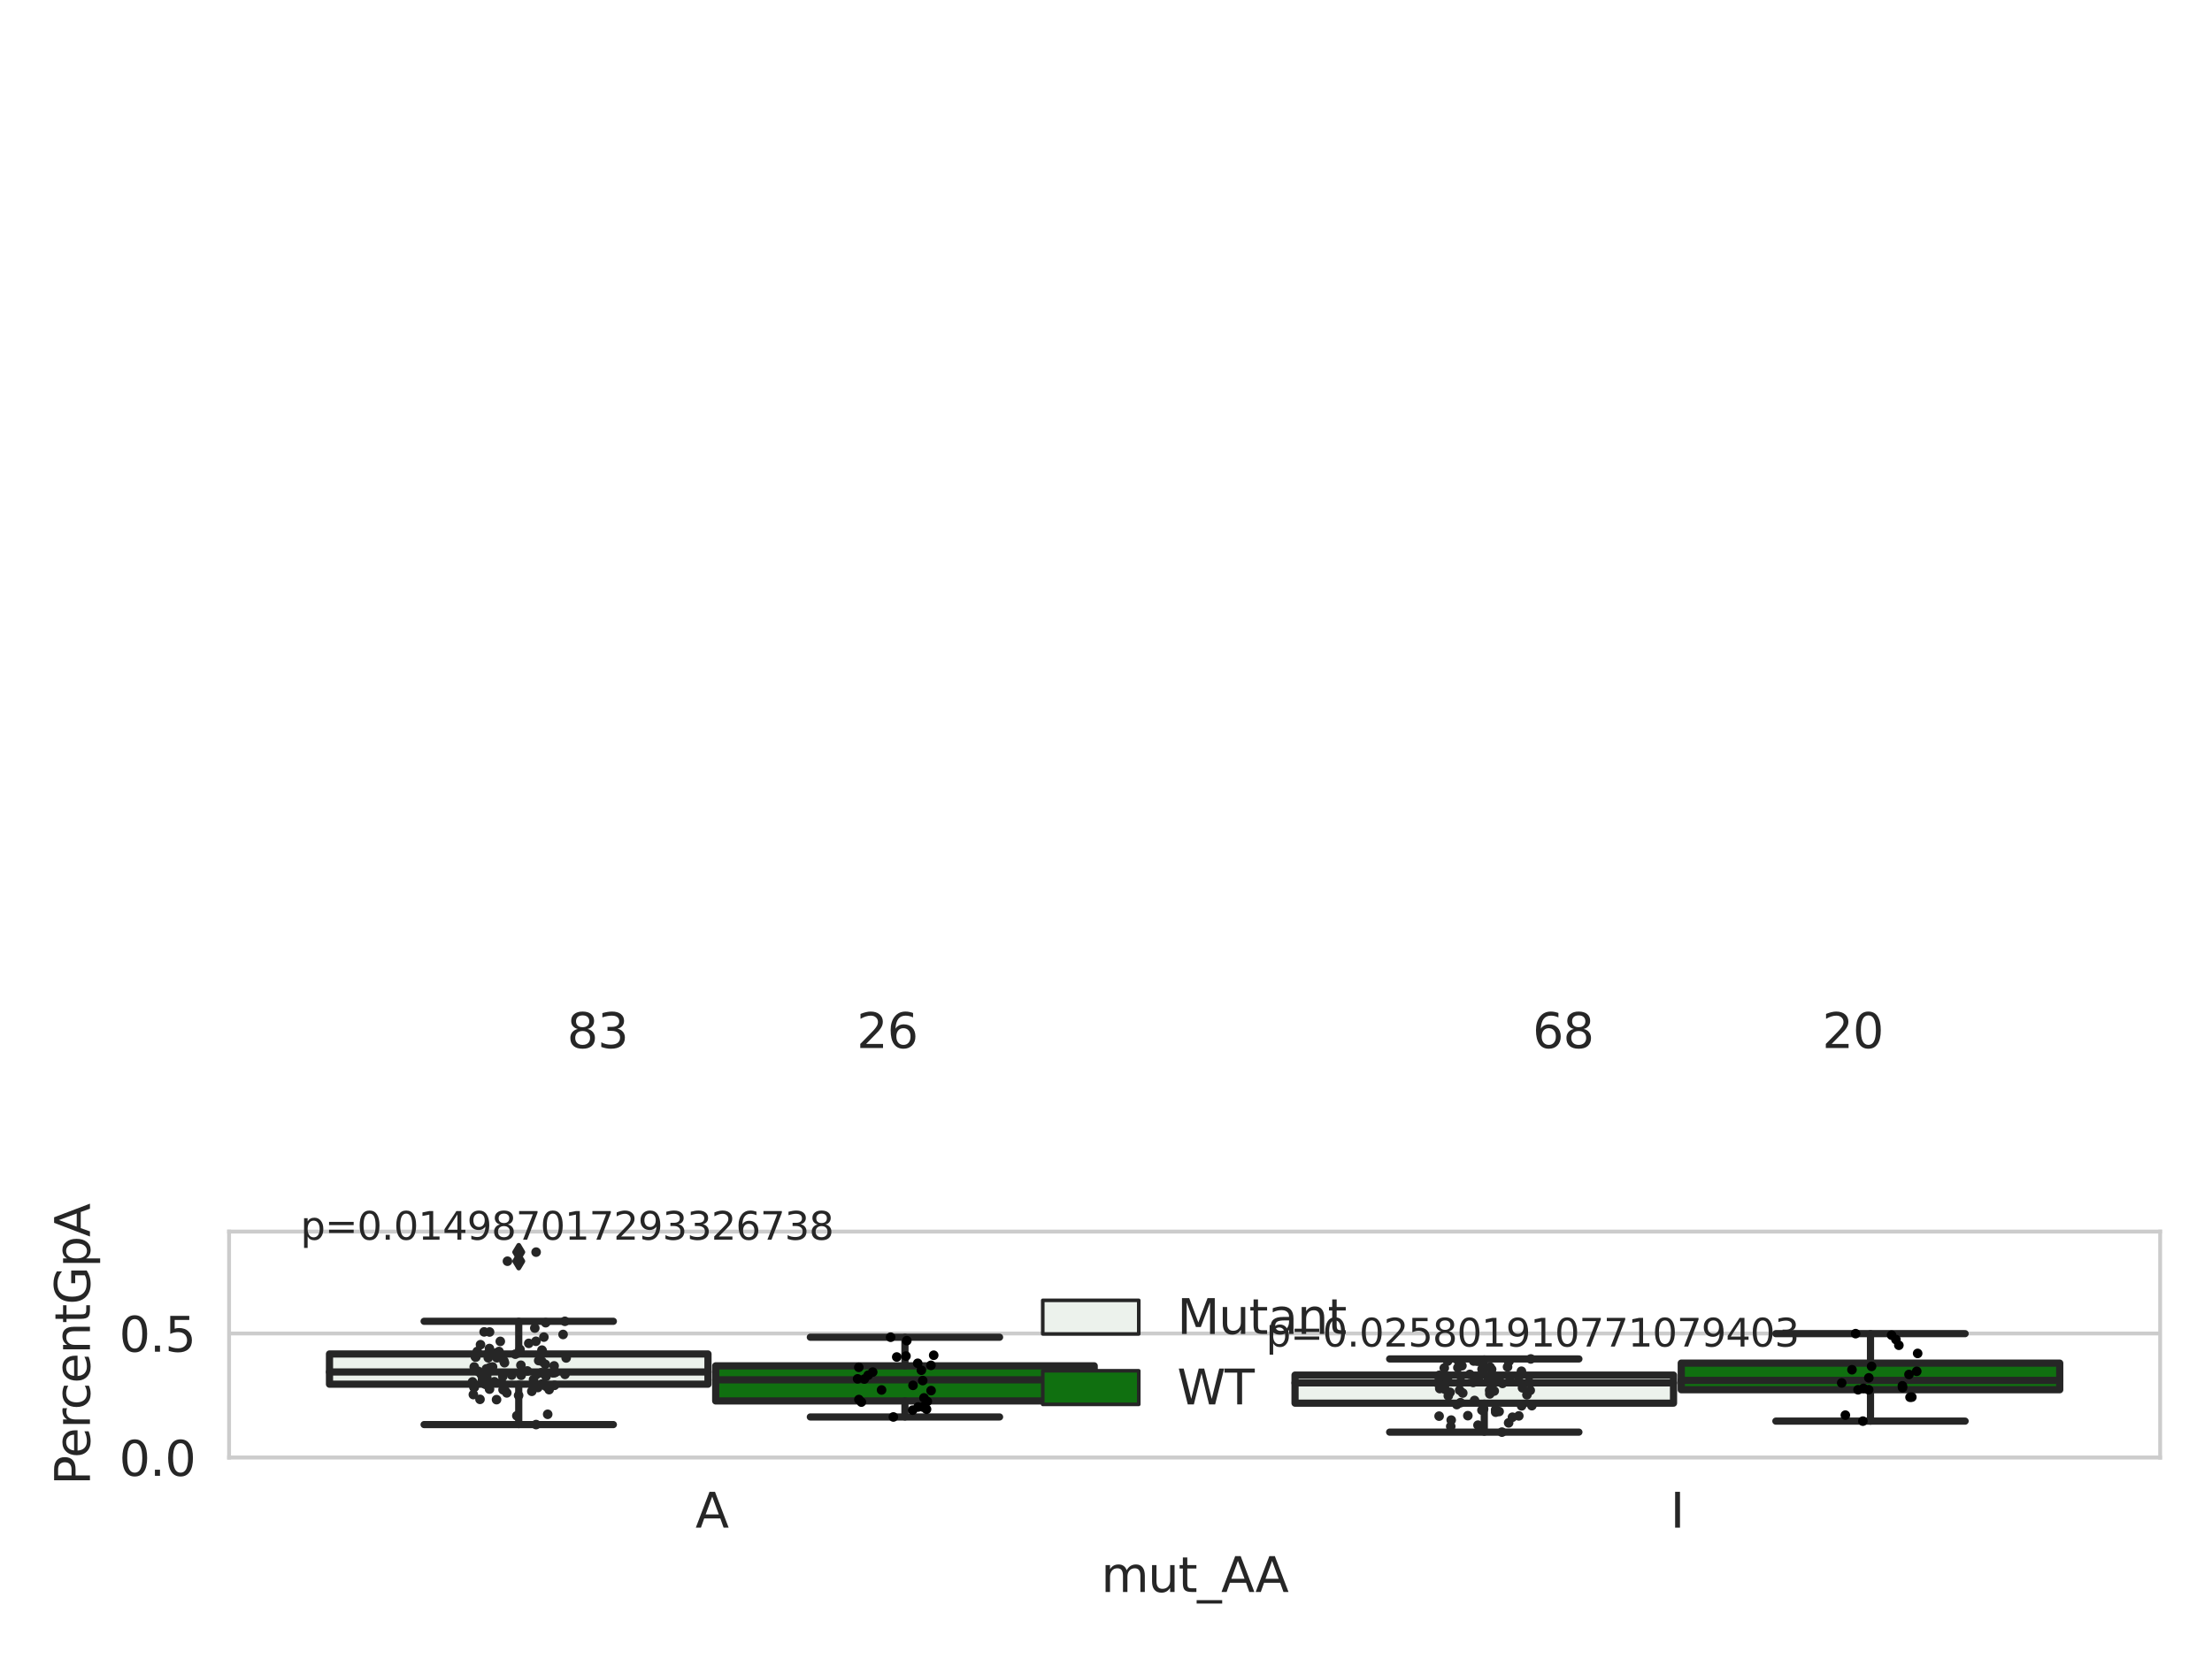 <?xml version="1.0" encoding="utf-8" standalone="no"?>
<!DOCTYPE svg PUBLIC "-//W3C//DTD SVG 1.1//EN"
  "http://www.w3.org/Graphics/SVG/1.1/DTD/svg11.dtd">
<svg xmlns:xlink="http://www.w3.org/1999/xlink" width="460.8pt" height="345.6pt" viewBox="0 0 460.8 345.6" xmlns="http://www.w3.org/2000/svg" version="1.1">
 <defs>
  <style type="text/css">*{stroke-linejoin: round; stroke-linecap: butt}</style>
 </defs>
 <g id="figure_1">
  <g id="patch_1">
   <path d="M 0 345.6 
L 460.8 345.6 
L 460.8 0 
L 0 0 
z
" style="fill: #ffffff"/>
  </g>
  <g id="axes_1">
   <g id="patch_2">
    <path d="M 47.72 303.64 
L 450 303.64 
L 450 256.561 
L 47.72 256.561 
z
" style="fill: #ffffff"/>
   </g>
   <g id="matplotlib.axis_1">
    <g id="xtick_1">
     <g id="text_1">
      <!-- A -->
      <g style="fill: #262626" transform="translate(144.87 318.238) scale(0.1 -0.1)">
       <defs>
        <path id="DejaVuSans-41" d="M 2188 4044 
L 1331 1722 
L 3047 1722 
L 2188 4044 
z
M 1831 4666 
L 2547 4666 
L 4325 0 
L 3669 0 
L 3244 1197 
L 1141 1197 
L 716 0 
L 50 0 
L 1831 4666 
z
" transform="scale(0.016)"/>
       </defs>
       <use xlink:href="#DejaVuSans-41"/>
      </g>
     </g>
    </g>
    <g id="xtick_2">
     <g id="text_2">
      <!-- I -->
      <g style="fill: #262626" transform="translate(347.955 318.238) scale(0.1 -0.1)">
       <defs>
        <path id="DejaVuSans-49" d="M 628 4666 
L 1259 4666 
L 1259 0 
L 628 0 
L 628 4666 
z
" transform="scale(0.016)"/>
       </defs>
       <use xlink:href="#DejaVuSans-49"/>
      </g>
     </g>
    </g>
    <g id="text_3">
     <!-- mut_AA -->
     <g style="fill: #262626" transform="translate(229.383 331.638) scale(0.1 -0.1)">
      <defs>
       <path id="DejaVuSans-6d" d="M 3328 2828 
Q 3544 3216 3844 3400 
Q 4144 3584 4550 3584 
Q 5097 3584 5394 3201 
Q 5691 2819 5691 2113 
L 5691 0 
L 5113 0 
L 5113 2094 
Q 5113 2597 4934 2840 
Q 4756 3084 4391 3084 
Q 3944 3084 3684 2787 
Q 3425 2491 3425 1978 
L 3425 0 
L 2847 0 
L 2847 2094 
Q 2847 2600 2669 2842 
Q 2491 3084 2119 3084 
Q 1678 3084 1418 2786 
Q 1159 2488 1159 1978 
L 1159 0 
L 581 0 
L 581 3500 
L 1159 3500 
L 1159 2956 
Q 1356 3278 1631 3431 
Q 1906 3584 2284 3584 
Q 2666 3584 2933 3390 
Q 3200 3197 3328 2828 
z
" transform="scale(0.016)"/>
       <path id="DejaVuSans-75" d="M 544 1381 
L 544 3500 
L 1119 3500 
L 1119 1403 
Q 1119 906 1312 657 
Q 1506 409 1894 409 
Q 2359 409 2629 706 
Q 2900 1003 2900 1516 
L 2900 3500 
L 3475 3500 
L 3475 0 
L 2900 0 
L 2900 538 
Q 2691 219 2414 64 
Q 2138 -91 1772 -91 
Q 1169 -91 856 284 
Q 544 659 544 1381 
z
M 1991 3584 
L 1991 3584 
z
" transform="scale(0.016)"/>
       <path id="DejaVuSans-74" d="M 1172 4494 
L 1172 3500 
L 2356 3500 
L 2356 3053 
L 1172 3053 
L 1172 1153 
Q 1172 725 1289 603 
Q 1406 481 1766 481 
L 2356 481 
L 2356 0 
L 1766 0 
Q 1100 0 847 248 
Q 594 497 594 1153 
L 594 3053 
L 172 3053 
L 172 3500 
L 594 3500 
L 594 4494 
L 1172 4494 
z
" transform="scale(0.016)"/>
       <path id="DejaVuSans-5f" d="M 3263 -1063 
L 3263 -1509 
L -63 -1509 
L -63 -1063 
L 3263 -1063 
z
" transform="scale(0.016)"/>
      </defs>
      <use xlink:href="#DejaVuSans-6d"/>
      <use xlink:href="#DejaVuSans-75" x="97.412"/>
      <use xlink:href="#DejaVuSans-74" x="160.791"/>
      <use xlink:href="#DejaVuSans-5f" x="200"/>
      <use xlink:href="#DejaVuSans-41" x="250"/>
      <use xlink:href="#DejaVuSans-41" x="321.158"/>
     </g>
    </g>
   </g>
   <g id="matplotlib.axis_2">
    <g id="ytick_1">
     <g id="line2d_1">
      <path d="M 47.72 303.64 
L 450 303.64 
" clip-path="url(#pd5570847d9)" style="fill: none; stroke: #cccccc; stroke-width: 0.8; stroke-linecap: round"/>
     </g>
     <g id="text_4">
      <!-- 0.0 -->
      <g style="fill: #262626" transform="translate(24.817 307.439) scale(0.1 -0.1)">
       <defs>
        <path id="DejaVuSans-30" d="M 2034 4250 
Q 1547 4250 1301 3770 
Q 1056 3291 1056 2328 
Q 1056 1369 1301 889 
Q 1547 409 2034 409 
Q 2525 409 2770 889 
Q 3016 1369 3016 2328 
Q 3016 3291 2770 3770 
Q 2525 4250 2034 4250 
z
M 2034 4750 
Q 2819 4750 3233 4129 
Q 3647 3509 3647 2328 
Q 3647 1150 3233 529 
Q 2819 -91 2034 -91 
Q 1250 -91 836 529 
Q 422 1150 422 2328 
Q 422 3509 836 4129 
Q 1250 4750 2034 4750 
z
" transform="scale(0.016)"/>
        <path id="DejaVuSans-2e" d="M 684 794 
L 1344 794 
L 1344 0 
L 684 0 
L 684 794 
z
" transform="scale(0.016)"/>
       </defs>
       <use xlink:href="#DejaVuSans-30"/>
       <use xlink:href="#DejaVuSans-2e" x="63.623"/>
       <use xlink:href="#DejaVuSans-30" x="95.41"/>
      </g>
     </g>
    </g>
    <g id="ytick_2">
     <g id="line2d_2">
      <path d="M 47.72 277.787 
L 450 277.787 
" clip-path="url(#pd5570847d9)" style="fill: none; stroke: #cccccc; stroke-width: 0.8; stroke-linecap: round"/>
     </g>
     <g id="text_5">
      <!-- 0.5 -->
      <g style="fill: #262626" transform="translate(24.817 281.586) scale(0.1 -0.1)">
       <defs>
        <path id="DejaVuSans-35" d="M 691 4666 
L 3169 4666 
L 3169 4134 
L 1269 4134 
L 1269 2991 
Q 1406 3038 1543 3061 
Q 1681 3084 1819 3084 
Q 2600 3084 3056 2656 
Q 3513 2228 3513 1497 
Q 3513 744 3044 326 
Q 2575 -91 1722 -91 
Q 1428 -91 1123 -41 
Q 819 9 494 109 
L 494 744 
Q 775 591 1075 516 
Q 1375 441 1709 441 
Q 2250 441 2565 725 
Q 2881 1009 2881 1497 
Q 2881 1984 2565 2268 
Q 2250 2553 1709 2553 
Q 1456 2553 1204 2497 
Q 953 2441 691 2322 
L 691 4666 
z
" transform="scale(0.016)"/>
       </defs>
       <use xlink:href="#DejaVuSans-30"/>
       <use xlink:href="#DejaVuSans-2e" x="63.623"/>
       <use xlink:href="#DejaVuSans-35" x="95.41"/>
      </g>
     </g>
    </g>
    <g id="text_6">
     <!-- PercentGpA -->
     <g style="fill: #262626" transform="translate(18.737 309.377) rotate(-90) scale(0.1 -0.1)">
      <defs>
       <path id="DejaVuSans-50" d="M 1259 4147 
L 1259 2394 
L 2053 2394 
Q 2494 2394 2734 2622 
Q 2975 2850 2975 3272 
Q 2975 3691 2734 3919 
Q 2494 4147 2053 4147 
L 1259 4147 
z
M 628 4666 
L 2053 4666 
Q 2838 4666 3239 4311 
Q 3641 3956 3641 3272 
Q 3641 2581 3239 2228 
Q 2838 1875 2053 1875 
L 1259 1875 
L 1259 0 
L 628 0 
L 628 4666 
z
" transform="scale(0.016)"/>
       <path id="DejaVuSans-65" d="M 3597 1894 
L 3597 1613 
L 953 1613 
Q 991 1019 1311 708 
Q 1631 397 2203 397 
Q 2534 397 2845 478 
Q 3156 559 3463 722 
L 3463 178 
Q 3153 47 2828 -22 
Q 2503 -91 2169 -91 
Q 1331 -91 842 396 
Q 353 884 353 1716 
Q 353 2575 817 3079 
Q 1281 3584 2069 3584 
Q 2775 3584 3186 3129 
Q 3597 2675 3597 1894 
z
M 3022 2063 
Q 3016 2534 2758 2815 
Q 2500 3097 2075 3097 
Q 1594 3097 1305 2825 
Q 1016 2553 972 2059 
L 3022 2063 
z
" transform="scale(0.016)"/>
       <path id="DejaVuSans-72" d="M 2631 2963 
Q 2534 3019 2420 3045 
Q 2306 3072 2169 3072 
Q 1681 3072 1420 2755 
Q 1159 2438 1159 1844 
L 1159 0 
L 581 0 
L 581 3500 
L 1159 3500 
L 1159 2956 
Q 1341 3275 1631 3429 
Q 1922 3584 2338 3584 
Q 2397 3584 2469 3576 
Q 2541 3569 2628 3553 
L 2631 2963 
z
" transform="scale(0.016)"/>
       <path id="DejaVuSans-63" d="M 3122 3366 
L 3122 2828 
Q 2878 2963 2633 3030 
Q 2388 3097 2138 3097 
Q 1578 3097 1268 2742 
Q 959 2388 959 1747 
Q 959 1106 1268 751 
Q 1578 397 2138 397 
Q 2388 397 2633 464 
Q 2878 531 3122 666 
L 3122 134 
Q 2881 22 2623 -34 
Q 2366 -91 2075 -91 
Q 1284 -91 818 406 
Q 353 903 353 1747 
Q 353 2603 823 3093 
Q 1294 3584 2113 3584 
Q 2378 3584 2631 3529 
Q 2884 3475 3122 3366 
z
" transform="scale(0.016)"/>
       <path id="DejaVuSans-6e" d="M 3513 2113 
L 3513 0 
L 2938 0 
L 2938 2094 
Q 2938 2591 2744 2837 
Q 2550 3084 2163 3084 
Q 1697 3084 1428 2787 
Q 1159 2491 1159 1978 
L 1159 0 
L 581 0 
L 581 3500 
L 1159 3500 
L 1159 2956 
Q 1366 3272 1645 3428 
Q 1925 3584 2291 3584 
Q 2894 3584 3203 3211 
Q 3513 2838 3513 2113 
z
" transform="scale(0.016)"/>
       <path id="DejaVuSans-47" d="M 3809 666 
L 3809 1919 
L 2778 1919 
L 2778 2438 
L 4434 2438 
L 4434 434 
Q 4069 175 3628 42 
Q 3188 -91 2688 -91 
Q 1594 -91 976 548 
Q 359 1188 359 2328 
Q 359 3472 976 4111 
Q 1594 4750 2688 4750 
Q 3144 4750 3555 4637 
Q 3966 4525 4313 4306 
L 4313 3634 
Q 3963 3931 3569 4081 
Q 3175 4231 2741 4231 
Q 1884 4231 1454 3753 
Q 1025 3275 1025 2328 
Q 1025 1384 1454 906 
Q 1884 428 2741 428 
Q 3075 428 3337 486 
Q 3600 544 3809 666 
z
" transform="scale(0.016)"/>
       <path id="DejaVuSans-70" d="M 1159 525 
L 1159 -1331 
L 581 -1331 
L 581 3500 
L 1159 3500 
L 1159 2969 
Q 1341 3281 1617 3432 
Q 1894 3584 2278 3584 
Q 2916 3584 3314 3078 
Q 3713 2572 3713 1747 
Q 3713 922 3314 415 
Q 2916 -91 2278 -91 
Q 1894 -91 1617 61 
Q 1341 213 1159 525 
z
M 3116 1747 
Q 3116 2381 2855 2742 
Q 2594 3103 2138 3103 
Q 1681 3103 1420 2742 
Q 1159 2381 1159 1747 
Q 1159 1113 1420 752 
Q 1681 391 2138 391 
Q 2594 391 2855 752 
Q 3116 1113 3116 1747 
z
" transform="scale(0.016)"/>
      </defs>
      <use xlink:href="#DejaVuSans-50"/>
      <use xlink:href="#DejaVuSans-65" x="56.678"/>
      <use xlink:href="#DejaVuSans-72" x="118.201"/>
      <use xlink:href="#DejaVuSans-63" x="157.064"/>
      <use xlink:href="#DejaVuSans-65" x="212.045"/>
      <use xlink:href="#DejaVuSans-6e" x="273.568"/>
      <use xlink:href="#DejaVuSans-74" x="336.947"/>
      <use xlink:href="#DejaVuSans-47" x="376.156"/>
      <use xlink:href="#DejaVuSans-70" x="453.646"/>
      <use xlink:href="#DejaVuSans-41" x="517.123"/>
     </g>
    </g>
   </g>
   <g id="patch_3">
    <path d="M 68.639 288.355 
L 147.485 288.355 
L 147.485 282.056 
L 68.639 282.056 
L 68.639 288.355 
z
" clip-path="url(#pd5570847d9)" style="fill: #ecf2ec; stroke: #262626; stroke-width: 1.5; stroke-linejoin: miter"/>
   </g>
   <g id="patch_4">
    <path d="M 149.095 291.844 
L 227.941 291.844 
L 227.941 284.529 
L 149.095 284.529 
L 149.095 291.844 
z
" clip-path="url(#pd5570847d9)" style="fill: #107010; stroke: #262626; stroke-width: 1.5; stroke-linejoin: miter"/>
   </g>
   <g id="patch_5">
    <path d="M 269.779 292.303 
L 348.625 292.303 
L 348.625 286.455 
L 269.779 286.455 
L 269.779 292.303 
z
" clip-path="url(#pd5570847d9)" style="fill: #ecf2ec; stroke: #262626; stroke-width: 1.5; stroke-linejoin: miter"/>
   </g>
   <g id="patch_6">
    <path d="M 350.235 289.508 
L 429.081 289.508 
L 429.081 283.963 
L 350.235 283.963 
L 350.235 289.508 
z
" clip-path="url(#pd5570847d9)" style="fill: #107010; stroke: #262626; stroke-width: 1.5; stroke-linejoin: miter"/>
   </g>
   <g id="patch_7">
    <path d="M 148.29 303.64 
L 148.29 303.64 
L 148.29 303.64 
L 148.29 303.64 
z
" clip-path="url(#pd5570847d9)" style="fill: #ecf2ec; stroke: #262626; stroke-width: 0.75; stroke-linejoin: miter"/>
   </g>
   <g id="patch_8">
    <path d="M 148.29 303.64 
L 148.29 303.64 
L 148.29 303.64 
L 148.29 303.64 
z
" clip-path="url(#pd5570847d9)" style="fill: #107010; stroke: #262626; stroke-width: 0.75; stroke-linejoin: miter"/>
   </g>
   <g id="PathCollection_1"/>
   <g id="PathCollection_2"/>
   <g id="line2d_3">
    <path d="M 108.062 288.355 
L 108.062 296.765 
" clip-path="url(#pd5570847d9)" style="fill: none; stroke: #262626; stroke-width: 1.5; stroke-linecap: round"/>
   </g>
   <g id="line2d_4">
    <path d="M 108.062 282.056 
L 108.062 275.252 
" clip-path="url(#pd5570847d9)" style="fill: none; stroke: #262626; stroke-width: 1.5; stroke-linecap: round"/>
   </g>
   <g id="line2d_5">
    <path d="M 88.35 296.765 
L 127.774 296.765 
" clip-path="url(#pd5570847d9)" style="fill: none; stroke: #262626; stroke-width: 1.5; stroke-linecap: round"/>
   </g>
   <g id="line2d_6">
    <path d="M 88.35 275.252 
L 127.774 275.252 
" clip-path="url(#pd5570847d9)" style="fill: none; stroke: #262626; stroke-width: 1.5; stroke-linecap: round"/>
   </g>
   <g id="line2d_7">
    <defs>
     <path id="m3d1f06394c" d="M -0 1.414 
L 0.849 0 
L 0 -1.414 
L -0.849 -0 
z
" style="stroke: #262626; stroke-linejoin: miter"/>
    </defs>
    <g clip-path="url(#pd5570847d9)">
     <use xlink:href="#m3d1f06394c" x="108.062" y="262.732" style="fill: #262626; stroke: #262626; stroke-linejoin: miter"/>
     <use xlink:href="#m3d1f06394c" x="108.062" y="260.841" style="fill: #262626; stroke: #262626; stroke-linejoin: miter"/>
    </g>
   </g>
   <g id="line2d_8">
    <path d="M 188.518 291.844 
L 188.518 295.178 
" clip-path="url(#pd5570847d9)" style="fill: none; stroke: #262626; stroke-width: 1.5; stroke-linecap: round"/>
   </g>
   <g id="line2d_9">
    <path d="M 188.518 284.529 
L 188.518 278.568 
" clip-path="url(#pd5570847d9)" style="fill: none; stroke: #262626; stroke-width: 1.5; stroke-linecap: round"/>
   </g>
   <g id="line2d_10">
    <path d="M 168.806 295.178 
L 208.23 295.178 
" clip-path="url(#pd5570847d9)" style="fill: none; stroke: #262626; stroke-width: 1.5; stroke-linecap: round"/>
   </g>
   <g id="line2d_11">
    <path d="M 168.806 278.568 
L 208.23 278.568 
" clip-path="url(#pd5570847d9)" style="fill: none; stroke: #262626; stroke-width: 1.5; stroke-linecap: round"/>
   </g>
   <g id="line2d_12"/>
   <g id="line2d_13">
    <path d="M 309.202 292.303 
L 309.202 298.339 
" clip-path="url(#pd5570847d9)" style="fill: none; stroke: #262626; stroke-width: 1.5; stroke-linecap: round"/>
   </g>
   <g id="line2d_14">
    <path d="M 309.202 286.455 
L 309.202 283.094 
" clip-path="url(#pd5570847d9)" style="fill: none; stroke: #262626; stroke-width: 1.5; stroke-linecap: round"/>
   </g>
   <g id="line2d_15">
    <path d="M 289.49 298.339 
L 328.914 298.339 
" clip-path="url(#pd5570847d9)" style="fill: none; stroke: #262626; stroke-width: 1.5; stroke-linecap: round"/>
   </g>
   <g id="line2d_16">
    <path d="M 289.49 283.094 
L 328.914 283.094 
" clip-path="url(#pd5570847d9)" style="fill: none; stroke: #262626; stroke-width: 1.5; stroke-linecap: round"/>
   </g>
   <g id="line2d_17"/>
   <g id="line2d_18">
    <path d="M 389.658 289.508 
L 389.658 296.047 
" clip-path="url(#pd5570847d9)" style="fill: none; stroke: #262626; stroke-width: 1.5; stroke-linecap: round"/>
   </g>
   <g id="line2d_19">
    <path d="M 389.658 283.963 
L 389.658 277.823 
" clip-path="url(#pd5570847d9)" style="fill: none; stroke: #262626; stroke-width: 1.5; stroke-linecap: round"/>
   </g>
   <g id="line2d_20">
    <path d="M 369.946 296.047 
L 409.37 296.047 
" clip-path="url(#pd5570847d9)" style="fill: none; stroke: #262626; stroke-width: 1.5; stroke-linecap: round"/>
   </g>
   <g id="line2d_21">
    <path d="M 369.946 277.823 
L 409.37 277.823 
" clip-path="url(#pd5570847d9)" style="fill: none; stroke: #262626; stroke-width: 1.5; stroke-linecap: round"/>
   </g>
   <g id="line2d_22"/>
   <g id="line2d_23">
    <path d="M 68.639 285.81 
L 147.485 285.81 
" clip-path="url(#pd5570847d9)" style="fill: none; stroke: #262626; stroke-width: 1.5; stroke-linecap: round"/>
   </g>
   <g id="line2d_24">
    <path d="M 149.095 287.442 
L 227.941 287.442 
" clip-path="url(#pd5570847d9)" style="fill: none; stroke: #262626; stroke-width: 1.5; stroke-linecap: round"/>
   </g>
   <g id="line2d_25">
    <path d="M 269.779 288.081 
L 348.625 288.081 
" clip-path="url(#pd5570847d9)" style="fill: none; stroke: #262626; stroke-width: 1.5; stroke-linecap: round"/>
   </g>
   <g id="line2d_26">
    <path d="M 350.235 287.561 
L 429.081 287.561 
" clip-path="url(#pd5570847d9)" style="fill: none; stroke: #262626; stroke-width: 1.5; stroke-linecap: round"/>
   </g>
   <g id="patch_9">
    <path d="M 47.72 303.64 
L 47.72 256.561 
" style="fill: none; stroke: #cccccc; stroke-width: 0.8; stroke-linejoin: miter; stroke-linecap: square"/>
   </g>
   <g id="patch_10">
    <path d="M 450 303.64 
L 450 256.561 
" style="fill: none; stroke: #cccccc; stroke-width: 0.8; stroke-linejoin: miter; stroke-linecap: square"/>
   </g>
   <g id="patch_11">
    <path d="M 47.72 303.64 
L 450 303.64 
" style="fill: none; stroke: #cccccc; stroke-width: 0.8; stroke-linejoin: miter; stroke-linecap: square"/>
   </g>
   <g id="patch_12">
    <path d="M 47.72 256.561 
L 450 256.561 
" style="fill: none; stroke: #cccccc; stroke-width: 0.8; stroke-linejoin: miter; stroke-linecap: square"/>
   </g>
   <g id="PathCollection_3">
    <defs>
     <path id="C0_0_1ff81b9909" d="M 0 1 
C 0.265 1 0.52 0.895 0.707 0.707 
C 0.895 0.52 1 0.265 1 -0 
C 1 -0.265 0.895 -0.52 0.707 -0.707 
C 0.52 -0.895 0.265 -1 0 -1 
C -0.265 -1 -0.52 -0.895 -0.707 -0.707 
C -0.895 -0.52 -1 -0.265 -1 0 
C -1 0.265 -0.895 0.52 -0.707 0.707 
C -0.52 0.895 -0.265 1 0 1 
z
"/>
    </defs>
    <g clip-path="url(#pd5570847d9)">
     <use xlink:href="#C0_0_1ff81b9909" x="104.797" y="289.51" style="fill: #262626"/>
    </g>
    <g clip-path="url(#pd5570847d9)">
     <use xlink:href="#C0_0_1ff81b9909" x="103.286" y="281.864" style="fill: #262626"/>
    </g>
    <g clip-path="url(#pd5570847d9)">
     <use xlink:href="#C0_0_1ff81b9909" x="107.669" y="294.931" style="fill: #262626"/>
    </g>
    <g clip-path="url(#pd5570847d9)">
     <use xlink:href="#C0_0_1ff81b9909" x="113.748" y="286.73" style="fill: #262626"/>
    </g>
    <g clip-path="url(#pd5570847d9)">
     <use xlink:href="#C0_0_1ff81b9909" x="113.6" y="284.221" style="fill: #262626"/>
    </g>
    <g clip-path="url(#pd5570847d9)">
     <use xlink:href="#C0_0_1ff81b9909" x="109.846" y="285.593" style="fill: #262626"/>
    </g>
    <g clip-path="url(#pd5570847d9)">
     <use xlink:href="#C0_0_1ff81b9909" x="99.418" y="281.537" style="fill: #262626"/>
    </g>
    <g clip-path="url(#pd5570847d9)">
     <use xlink:href="#C0_0_1ff81b9909" x="104.22" y="279.433" style="fill: #262626"/>
    </g>
    <g clip-path="url(#pd5570847d9)">
     <use xlink:href="#C0_0_1ff81b9909" x="108.332" y="281.123" style="fill: #262626"/>
    </g>
    <g clip-path="url(#pd5570847d9)">
     <use xlink:href="#C0_0_1ff81b9909" x="113.3" y="278.542" style="fill: #262626"/>
    </g>
    <g clip-path="url(#pd5570847d9)">
     <use xlink:href="#C0_0_1ff81b9909" x="102.996" y="287.846" style="fill: #262626"/>
    </g>
    <g clip-path="url(#pd5570847d9)">
     <use xlink:href="#C0_0_1ff81b9909" x="111.145" y="287.383" style="fill: #262626"/>
    </g>
    <g clip-path="url(#pd5570847d9)">
     <use xlink:href="#C0_0_1ff81b9909" x="113.561" y="286.029" style="fill: #262626"/>
    </g>
    <g clip-path="url(#pd5570847d9)">
     <use xlink:href="#C0_0_1ff81b9909" x="111.814" y="286.274" style="fill: #262626"/>
    </g>
    <g clip-path="url(#pd5570847d9)">
     <use xlink:href="#C0_0_1ff81b9909" x="117.942" y="282.883" style="fill: #262626"/>
    </g>
    <g clip-path="url(#pd5570847d9)">
     <use xlink:href="#C0_0_1ff81b9909" x="117.699" y="286.305" style="fill: #262626"/>
    </g>
    <g clip-path="url(#pd5570847d9)">
     <use xlink:href="#C0_0_1ff81b9909" x="101.414" y="286.994" style="fill: #262626"/>
    </g>
    <g clip-path="url(#pd5570847d9)">
     <use xlink:href="#C0_0_1ff81b9909" x="101.321" y="285.169" style="fill: #262626"/>
    </g>
    <g clip-path="url(#pd5570847d9)">
     <use xlink:href="#C0_0_1ff81b9909" x="111.645" y="279.414" style="fill: #262626"/>
    </g>
    <g clip-path="url(#pd5570847d9)">
     <use xlink:href="#C0_0_1ff81b9909" x="112.821" y="288.35" style="fill: #262626"/>
    </g>
    <g clip-path="url(#pd5570847d9)">
     <use xlink:href="#C0_0_1ff81b9909" x="112.221" y="283.434" style="fill: #262626"/>
    </g>
    <g clip-path="url(#pd5570847d9)">
     <use xlink:href="#C0_0_1ff81b9909" x="106.612" y="286.461" style="fill: #262626"/>
    </g>
    <g clip-path="url(#pd5570847d9)">
     <use xlink:href="#C0_0_1ff81b9909" x="115.434" y="284.54" style="fill: #262626"/>
    </g>
    <g clip-path="url(#pd5570847d9)">
     <use xlink:href="#C0_0_1ff81b9909" x="105.169" y="289.646" style="fill: #262626"/>
    </g>
    <g clip-path="url(#pd5570847d9)">
     <use xlink:href="#C0_0_1ff81b9909" x="100.22" y="286.271" style="fill: #262626"/>
    </g>
    <g clip-path="url(#pd5570847d9)">
     <use xlink:href="#C0_0_1ff81b9909" x="110.783" y="289.833" style="fill: #262626"/>
    </g>
    <g clip-path="url(#pd5570847d9)">
     <use xlink:href="#C0_0_1ff81b9909" x="112.773" y="285.969" style="fill: #262626"/>
    </g>
    <g clip-path="url(#pd5570847d9)">
     <use xlink:href="#C0_0_1ff81b9909" x="110.998" y="288.634" style="fill: #262626"/>
    </g>
    <g clip-path="url(#pd5570847d9)">
     <use xlink:href="#C0_0_1ff81b9909" x="98.791" y="284.758" style="fill: #262626"/>
    </g>
    <g clip-path="url(#pd5570847d9)">
     <use xlink:href="#C0_0_1ff81b9909" x="111.677" y="296.765" style="fill: #262626"/>
    </g>
    <g clip-path="url(#pd5570847d9)">
     <use xlink:href="#C0_0_1ff81b9909" x="102.095" y="284.861" style="fill: #262626"/>
    </g>
    <g clip-path="url(#pd5570847d9)">
     <use xlink:href="#C0_0_1ff81b9909" x="101.716" y="288.672" style="fill: #262626"/>
    </g>
    <g clip-path="url(#pd5570847d9)">
     <use xlink:href="#C0_0_1ff81b9909" x="115.508" y="285.913" style="fill: #262626"/>
    </g>
    <g clip-path="url(#pd5570847d9)">
     <use xlink:href="#C0_0_1ff81b9909" x="98.738" y="289.02" style="fill: #262626"/>
    </g>
    <g clip-path="url(#pd5570847d9)">
     <use xlink:href="#C0_0_1ff81b9909" x="113.675" y="275.545" style="fill: #262626"/>
    </g>
    <g clip-path="url(#pd5570847d9)">
     <use xlink:href="#C0_0_1ff81b9909" x="98.61" y="290.517" style="fill: #262626"/>
    </g>
    <g clip-path="url(#pd5570847d9)">
     <use xlink:href="#C0_0_1ff81b9909" x="100.516" y="287.37" style="fill: #262626"/>
    </g>
    <g clip-path="url(#pd5570847d9)">
     <use xlink:href="#C0_0_1ff81b9909" x="108.038" y="290.691" style="fill: #262626"/>
    </g>
    <g clip-path="url(#pd5570847d9)">
     <use xlink:href="#C0_0_1ff81b9909" x="112.898" y="281.256" style="fill: #262626"/>
    </g>
    <g clip-path="url(#pd5570847d9)">
     <use xlink:href="#C0_0_1ff81b9909" x="115.684" y="285.81" style="fill: #262626"/>
    </g>
    <g clip-path="url(#pd5570847d9)">
     <use xlink:href="#C0_0_1ff81b9909" x="115.648" y="285.909" style="fill: #262626"/>
    </g>
    <g clip-path="url(#pd5570847d9)">
     <use xlink:href="#C0_0_1ff81b9909" x="102.609" y="284.756" style="fill: #262626"/>
    </g>
    <g clip-path="url(#pd5570847d9)">
     <use xlink:href="#C0_0_1ff81b9909" x="113.751" y="288.789" style="fill: #262626"/>
    </g>
    <g clip-path="url(#pd5570847d9)">
     <use xlink:href="#C0_0_1ff81b9909" x="101.084" y="288.36" style="fill: #262626"/>
    </g>
    <g clip-path="url(#pd5570847d9)">
     <use xlink:href="#C0_0_1ff81b9909" x="98.435" y="287.869" style="fill: #262626"/>
    </g>
    <g clip-path="url(#pd5570847d9)">
     <use xlink:href="#C0_0_1ff81b9909" x="114.393" y="289.487" style="fill: #262626"/>
    </g>
    <g clip-path="url(#pd5570847d9)">
     <use xlink:href="#C0_0_1ff81b9909" x="103.44" y="291.571" style="fill: #262626"/>
    </g>
    <g clip-path="url(#pd5570847d9)">
     <use xlink:href="#C0_0_1ff81b9909" x="105.711" y="262.732" style="fill: #262626"/>
    </g>
    <g clip-path="url(#pd5570847d9)">
     <use xlink:href="#C0_0_1ff81b9909" x="103.96" y="281.545" style="fill: #262626"/>
    </g>
    <g clip-path="url(#pd5570847d9)">
     <use xlink:href="#C0_0_1ff81b9909" x="117.299" y="277.995" style="fill: #262626"/>
    </g>
    <g clip-path="url(#pd5570847d9)">
     <use xlink:href="#C0_0_1ff81b9909" x="113.129" y="288.311" style="fill: #262626"/>
    </g>
    <g clip-path="url(#pd5570847d9)">
     <use xlink:href="#C0_0_1ff81b9909" x="101.985" y="277.479" style="fill: #262626"/>
    </g>
    <g clip-path="url(#pd5570847d9)">
     <use xlink:href="#C0_0_1ff81b9909" x="101.625" y="282.012" style="fill: #262626"/>
    </g>
    <g clip-path="url(#pd5570847d9)">
     <use xlink:href="#C0_0_1ff81b9909" x="105.573" y="290.163" style="fill: #262626"/>
    </g>
    <g clip-path="url(#pd5570847d9)">
     <use xlink:href="#C0_0_1ff81b9909" x="114.094" y="294.624" style="fill: #262626"/>
    </g>
    <g clip-path="url(#pd5570847d9)">
     <use xlink:href="#C0_0_1ff81b9909" x="111.41" y="276.67" style="fill: #262626"/>
    </g>
    <g clip-path="url(#pd5570847d9)">
     <use xlink:href="#C0_0_1ff81b9909" x="107.352" y="282.099" style="fill: #262626"/>
    </g>
    <g clip-path="url(#pd5570847d9)">
     <use xlink:href="#C0_0_1ff81b9909" x="100.098" y="280.122" style="fill: #262626"/>
    </g>
    <g clip-path="url(#pd5570847d9)">
     <use xlink:href="#C0_0_1ff81b9909" x="112.994" y="281.542" style="fill: #262626"/>
    </g>
    <g clip-path="url(#pd5570847d9)">
     <use xlink:href="#C0_0_1ff81b9909" x="108.571" y="286.496" style="fill: #262626"/>
    </g>
    <g clip-path="url(#pd5570847d9)">
     <use xlink:href="#C0_0_1ff81b9909" x="101.976" y="289.383" style="fill: #262626"/>
    </g>
    <g clip-path="url(#pd5570847d9)">
     <use xlink:href="#C0_0_1ff81b9909" x="101.714" y="282.858" style="fill: #262626"/>
    </g>
    <g clip-path="url(#pd5570847d9)">
     <use xlink:href="#C0_0_1ff81b9909" x="103.509" y="282.851" style="fill: #262626"/>
    </g>
    <g clip-path="url(#pd5570847d9)">
     <use xlink:href="#C0_0_1ff81b9909" x="112.051" y="289.045" style="fill: #262626"/>
    </g>
    <g clip-path="url(#pd5570847d9)">
     <use xlink:href="#C0_0_1ff81b9909" x="115.516" y="288.588" style="fill: #262626"/>
    </g>
    <g clip-path="url(#pd5570847d9)">
     <use xlink:href="#C0_0_1ff81b9909" x="111.681" y="260.841" style="fill: #262626"/>
    </g>
    <g clip-path="url(#pd5570847d9)">
     <use xlink:href="#C0_0_1ff81b9909" x="100.856" y="277.456" style="fill: #262626"/>
    </g>
    <g clip-path="url(#pd5570847d9)">
     <use xlink:href="#C0_0_1ff81b9909" x="102.007" y="285.615" style="fill: #262626"/>
    </g>
    <g clip-path="url(#pd5570847d9)">
     <use xlink:href="#C0_0_1ff81b9909" x="99.038" y="282.663" style="fill: #262626"/>
    </g>
    <g clip-path="url(#pd5570847d9)">
     <use xlink:href="#C0_0_1ff81b9909" x="101.958" y="280.924" style="fill: #262626"/>
    </g>
    <g clip-path="url(#pd5570847d9)">
     <use xlink:href="#C0_0_1ff81b9909" x="105.098" y="283.879" style="fill: #262626"/>
    </g>
    <g clip-path="url(#pd5570847d9)">
     <use xlink:href="#C0_0_1ff81b9909" x="112.847" y="283.573" style="fill: #262626"/>
    </g>
    <g clip-path="url(#pd5570847d9)">
     <use xlink:href="#C0_0_1ff81b9909" x="104.464" y="287.992" style="fill: #262626"/>
    </g>
    <g clip-path="url(#pd5570847d9)">
     <use xlink:href="#C0_0_1ff81b9909" x="104.747" y="286.72" style="fill: #262626"/>
    </g>
    <g clip-path="url(#pd5570847d9)">
     <use xlink:href="#C0_0_1ff81b9909" x="99.624" y="285.672" style="fill: #262626"/>
    </g>
    <g clip-path="url(#pd5570847d9)">
     <use xlink:href="#C0_0_1ff81b9909" x="108.514" y="284.403" style="fill: #262626"/>
    </g>
    <g clip-path="url(#pd5570847d9)">
     <use xlink:href="#C0_0_1ff81b9909" x="99.126" y="282.698" style="fill: #262626"/>
    </g>
    <g clip-path="url(#pd5570847d9)">
     <use xlink:href="#C0_0_1ff81b9909" x="98.813" y="288.975" style="fill: #262626"/>
    </g>
    <g clip-path="url(#pd5570847d9)">
     <use xlink:href="#C0_0_1ff81b9909" x="117.68" y="275.252" style="fill: #262626"/>
    </g>
    <g clip-path="url(#pd5570847d9)">
     <use xlink:href="#C0_0_1ff81b9909" x="115.157" y="285.985" style="fill: #262626"/>
    </g>
    <g clip-path="url(#pd5570847d9)">
     <use xlink:href="#C0_0_1ff81b9909" x="104.96" y="283.475" style="fill: #262626"/>
    </g>
    <g clip-path="url(#pd5570847d9)">
     <use xlink:href="#C0_0_1ff81b9909" x="110.152" y="279.847" style="fill: #262626"/>
    </g>
    <g clip-path="url(#pd5570847d9)">
     <use xlink:href="#C0_0_1ff81b9909" x="99.992" y="291.507" style="fill: #262626"/>
    </g>
   </g>
   <g id="PathCollection_4">
    <defs>
     <path id="C1_0_63289fc046" d="M 0 1 
C 0.265 1 0.52 0.895 0.707 0.707 
C 0.895 0.52 1 0.265 1 -0 
C 1 -0.265 0.895 -0.52 0.707 -0.707 
C 0.52 -0.895 0.265 -1 0 -1 
C -0.265 -1 -0.52 -0.895 -0.707 -0.707 
C -0.895 -0.52 -1 -0.265 -1 0 
C -1 0.265 -0.895 0.52 -0.707 0.707 
C -0.52 0.895 -0.265 1 0 1 
z
"/>
    </defs>
    <g clip-path="url(#pd5570847d9)">
     <use xlink:href="#C1_0_63289fc046" x="191.249" y="293.111"/>
    </g>
    <g clip-path="url(#pd5570847d9)">
     <use xlink:href="#C1_0_63289fc046" x="181.802" y="285.835"/>
    </g>
    <g clip-path="url(#pd5570847d9)">
     <use xlink:href="#C1_0_63289fc046" x="186.809" y="282.688"/>
    </g>
    <g clip-path="url(#pd5570847d9)">
     <use xlink:href="#C1_0_63289fc046" x="178.653" y="287.242"/>
    </g>
    <g clip-path="url(#pd5570847d9)">
     <use xlink:href="#C1_0_63289fc046" x="185.534" y="278.568"/>
    </g>
    <g clip-path="url(#pd5570847d9)">
     <use xlink:href="#C1_0_63289fc046" x="191.177" y="283.997"/>
    </g>
    <g clip-path="url(#pd5570847d9)">
     <use xlink:href="#C1_0_63289fc046" x="186.107" y="295.178"/>
    </g>
    <g clip-path="url(#pd5570847d9)">
     <use xlink:href="#C1_0_63289fc046" x="188.901" y="279.284"/>
    </g>
    <g clip-path="url(#pd5570847d9)">
     <use xlink:href="#C1_0_63289fc046" x="180.058" y="287.28"/>
    </g>
    <g clip-path="url(#pd5570847d9)">
     <use xlink:href="#C1_0_63289fc046" x="193.173" y="291.941"/>
    </g>
    <g clip-path="url(#pd5570847d9)">
     <use xlink:href="#C1_0_63289fc046" x="188.729" y="282.487"/>
    </g>
    <g clip-path="url(#pd5570847d9)">
     <use xlink:href="#C1_0_63289fc046" x="192.221" y="287.603"/>
    </g>
    <g clip-path="url(#pd5570847d9)">
     <use xlink:href="#C1_0_63289fc046" x="192.226" y="293.098"/>
    </g>
    <g clip-path="url(#pd5570847d9)">
     <use xlink:href="#C1_0_63289fc046" x="180.849" y="286.486"/>
    </g>
    <g clip-path="url(#pd5570847d9)">
     <use xlink:href="#C1_0_63289fc046" x="193.961" y="289.686"/>
    </g>
    <g clip-path="url(#pd5570847d9)">
     <use xlink:href="#C1_0_63289fc046" x="190.196" y="288.598"/>
    </g>
    <g clip-path="url(#pd5570847d9)">
     <use xlink:href="#C1_0_63289fc046" x="193.936" y="284.426"/>
    </g>
    <g clip-path="url(#pd5570847d9)">
     <use xlink:href="#C1_0_63289fc046" x="178.907" y="284.837"/>
    </g>
    <g clip-path="url(#pd5570847d9)">
     <use xlink:href="#C1_0_63289fc046" x="194.507" y="282.321"/>
    </g>
    <g clip-path="url(#pd5570847d9)">
     <use xlink:href="#C1_0_63289fc046" x="183.645" y="289.559"/>
    </g>
    <g clip-path="url(#pd5570847d9)">
     <use xlink:href="#C1_0_63289fc046" x="191.937" y="285.442"/>
    </g>
    <g clip-path="url(#pd5570847d9)">
     <use xlink:href="#C1_0_63289fc046" x="192.481" y="291.21"/>
    </g>
    <g clip-path="url(#pd5570847d9)">
     <use xlink:href="#C1_0_63289fc046" x="179.443" y="292.082"/>
    </g>
    <g clip-path="url(#pd5570847d9)">
     <use xlink:href="#C1_0_63289fc046" x="190.127" y="293.763"/>
    </g>
    <g clip-path="url(#pd5570847d9)">
     <use xlink:href="#C1_0_63289fc046" x="193.016" y="293.573"/>
    </g>
    <g clip-path="url(#pd5570847d9)">
     <use xlink:href="#C1_0_63289fc046" x="178.927" y="291.552"/>
    </g>
   </g>
   <g id="PathCollection_5">
    <defs>
     <path id="C2_0_f304fb9815" d="M 0 1 
C 0.265 1 0.52 0.895 0.707 0.707 
C 0.895 0.52 1 0.265 1 -0 
C 1 -0.265 0.895 -0.52 0.707 -0.707 
C 0.52 -0.895 0.265 -1 0 -1 
C -0.265 -1 -0.52 -0.895 -0.707 -0.707 
C -0.895 -0.52 -1 -0.265 -1 0 
C -1 0.265 -0.895 0.52 -0.707 0.707 
C -0.52 0.895 -0.265 1 0 1 
z
"/>
    </defs>
    <g clip-path="url(#pd5570847d9)">
     <use xlink:href="#C2_0_f304fb9815" x="302.311" y="295.829" style="fill: #262626"/>
    </g>
    <g clip-path="url(#pd5570847d9)">
     <use xlink:href="#C2_0_f304fb9815" x="304.246" y="292.203" style="fill: #262626"/>
    </g>
    <g clip-path="url(#pd5570847d9)">
     <use xlink:href="#C2_0_f304fb9815" x="314.562" y="287.03" style="fill: #262626"/>
    </g>
    <g clip-path="url(#pd5570847d9)">
     <use xlink:href="#C2_0_f304fb9815" x="302.217" y="297.145" style="fill: #262626"/>
    </g>
    <g clip-path="url(#pd5570847d9)">
     <use xlink:href="#C2_0_f304fb9815" x="316.941" y="285.653" style="fill: #262626"/>
    </g>
    <g clip-path="url(#pd5570847d9)">
     <use xlink:href="#C2_0_f304fb9815" x="303.702" y="284.904" style="fill: #262626"/>
    </g>
    <g clip-path="url(#pd5570847d9)">
     <use xlink:href="#C2_0_f304fb9815" x="307.725" y="283.561" style="fill: #262626"/>
    </g>
    <g clip-path="url(#pd5570847d9)">
     <use xlink:href="#C2_0_f304fb9815" x="318.891" y="283.094" style="fill: #262626"/>
    </g>
    <g clip-path="url(#pd5570847d9)">
     <use xlink:href="#C2_0_f304fb9815" x="310.392" y="284.773" style="fill: #262626"/>
    </g>
    <g clip-path="url(#pd5570847d9)">
     <use xlink:href="#C2_0_f304fb9815" x="300.869" y="284.988" style="fill: #262626"/>
    </g>
    <g clip-path="url(#pd5570847d9)">
     <use xlink:href="#C2_0_f304fb9815" x="301.71" y="290.78" style="fill: #262626"/>
    </g>
    <g clip-path="url(#pd5570847d9)">
     <use xlink:href="#C2_0_f304fb9815" x="319.112" y="292.829" style="fill: #262626"/>
    </g>
    <g clip-path="url(#pd5570847d9)">
     <use xlink:href="#C2_0_f304fb9815" x="318.772" y="289.638" style="fill: #262626"/>
    </g>
    <g clip-path="url(#pd5570847d9)">
     <use xlink:href="#C2_0_f304fb9815" x="306.883" y="287.988" style="fill: #262626"/>
    </g>
    <g clip-path="url(#pd5570847d9)">
     <use xlink:href="#C2_0_f304fb9815" x="299.819" y="286.503" style="fill: #262626"/>
    </g>
    <g clip-path="url(#pd5570847d9)">
     <use xlink:href="#C2_0_f304fb9815" x="310.217" y="287.967" style="fill: #262626"/>
    </g>
    <g clip-path="url(#pd5570847d9)">
     <use xlink:href="#C2_0_f304fb9815" x="314.21" y="283.484" style="fill: #262626"/>
    </g>
    <g clip-path="url(#pd5570847d9)">
     <use xlink:href="#C2_0_f304fb9815" x="300.402" y="288.017" style="fill: #262626"/>
    </g>
    <g clip-path="url(#pd5570847d9)">
     <use xlink:href="#C2_0_f304fb9815" x="311.577" y="294.183" style="fill: #262626"/>
    </g>
    <g clip-path="url(#pd5570847d9)">
     <use xlink:href="#C2_0_f304fb9815" x="310.068" y="287.4" style="fill: #262626"/>
    </g>
    <g clip-path="url(#pd5570847d9)">
     <use xlink:href="#C2_0_f304fb9815" x="301.036" y="289.427" style="fill: #262626"/>
    </g>
    <g clip-path="url(#pd5570847d9)">
     <use xlink:href="#C2_0_f304fb9815" x="303.787" y="283.476" style="fill: #262626"/>
    </g>
    <g clip-path="url(#pd5570847d9)">
     <use xlink:href="#C2_0_f304fb9815" x="308.099" y="287.675" style="fill: #262626"/>
    </g>
    <g clip-path="url(#pd5570847d9)">
     <use xlink:href="#C2_0_f304fb9815" x="302.071" y="290.045" style="fill: #262626"/>
    </g>
    <g clip-path="url(#pd5570847d9)">
     <use xlink:href="#C2_0_f304fb9815" x="305.779" y="294.908" style="fill: #262626"/>
    </g>
    <g clip-path="url(#pd5570847d9)">
     <use xlink:href="#C2_0_f304fb9815" x="306.993" y="283.525" style="fill: #262626"/>
    </g>
    <g clip-path="url(#pd5570847d9)">
     <use xlink:href="#C2_0_f304fb9815" x="317.167" y="289.116" style="fill: #262626"/>
    </g>
    <g clip-path="url(#pd5570847d9)">
     <use xlink:href="#C2_0_f304fb9815" x="310.817" y="289.281" style="fill: #262626"/>
    </g>
    <g clip-path="url(#pd5570847d9)">
     <use xlink:href="#C2_0_f304fb9815" x="301.644" y="286.785" style="fill: #262626"/>
    </g>
    <g clip-path="url(#pd5570847d9)">
     <use xlink:href="#C2_0_f304fb9815" x="314.364" y="283.588" style="fill: #262626"/>
    </g>
    <g clip-path="url(#pd5570847d9)">
     <use xlink:href="#C2_0_f304fb9815" x="306.192" y="286.31" style="fill: #262626"/>
    </g>
    <g clip-path="url(#pd5570847d9)">
     <use xlink:href="#C2_0_f304fb9815" x="312.881" y="298.339" style="fill: #262626"/>
    </g>
    <g clip-path="url(#pd5570847d9)">
     <use xlink:href="#C2_0_f304fb9815" x="310.072" y="287.215" style="fill: #262626"/>
    </g>
    <g clip-path="url(#pd5570847d9)">
     <use xlink:href="#C2_0_f304fb9815" x="307.89" y="296.885" style="fill: #262626"/>
    </g>
    <g clip-path="url(#pd5570847d9)">
     <use xlink:href="#C2_0_f304fb9815" x="308.611" y="283.778" style="fill: #262626"/>
    </g>
    <g clip-path="url(#pd5570847d9)">
     <use xlink:href="#C2_0_f304fb9815" x="316.396" y="294.958" style="fill: #262626"/>
    </g>
    <g clip-path="url(#pd5570847d9)">
     <use xlink:href="#C2_0_f304fb9815" x="301.564" y="283.546" style="fill: #262626"/>
    </g>
    <g clip-path="url(#pd5570847d9)">
     <use xlink:href="#C2_0_f304fb9815" x="316.977" y="292.863" style="fill: #262626"/>
    </g>
    <g clip-path="url(#pd5570847d9)">
     <use xlink:href="#C2_0_f304fb9815" x="309.064" y="293.529" style="fill: #262626"/>
    </g>
    <g clip-path="url(#pd5570847d9)">
     <use xlink:href="#C2_0_f304fb9815" x="307.286" y="287.59" style="fill: #262626"/>
    </g>
    <g clip-path="url(#pd5570847d9)">
     <use xlink:href="#C2_0_f304fb9815" x="318.087" y="290.566" style="fill: #262626"/>
    </g>
    <g clip-path="url(#pd5570847d9)">
     <use xlink:href="#C2_0_f304fb9815" x="299.417" y="288.067" style="fill: #262626"/>
    </g>
    <g clip-path="url(#pd5570847d9)">
     <use xlink:href="#C2_0_f304fb9815" x="312.997" y="288.191" style="fill: #262626"/>
    </g>
    <g clip-path="url(#pd5570847d9)">
     <use xlink:href="#C2_0_f304fb9815" x="314.277" y="296.408" style="fill: #262626"/>
    </g>
    <g clip-path="url(#pd5570847d9)">
     <use xlink:href="#C2_0_f304fb9815" x="312.252" y="286.93" style="fill: #262626"/>
    </g>
    <g clip-path="url(#pd5570847d9)">
     <use xlink:href="#C2_0_f304fb9815" x="318.542" y="287.893" style="fill: #262626"/>
    </g>
    <g clip-path="url(#pd5570847d9)">
     <use xlink:href="#C2_0_f304fb9815" x="299.933" y="289.267" style="fill: #262626"/>
    </g>
    <g clip-path="url(#pd5570847d9)">
     <use xlink:href="#C2_0_f304fb9815" x="310.357" y="290.374" style="fill: #262626"/>
    </g>
    <g clip-path="url(#pd5570847d9)">
     <use xlink:href="#C2_0_f304fb9815" x="308.717" y="293.769" style="fill: #262626"/>
    </g>
    <g clip-path="url(#pd5570847d9)">
     <use xlink:href="#C2_0_f304fb9815" x="315.069" y="295.231" style="fill: #262626"/>
    </g>
    <g clip-path="url(#pd5570847d9)">
     <use xlink:href="#C2_0_f304fb9815" x="307.181" y="291.741" style="fill: #262626"/>
    </g>
    <g clip-path="url(#pd5570847d9)">
     <use xlink:href="#C2_0_f304fb9815" x="312.294" y="294.046" style="fill: #262626"/>
    </g>
    <g clip-path="url(#pd5570847d9)">
     <use xlink:href="#C2_0_f304fb9815" x="316.39" y="287.691" style="fill: #262626"/>
    </g>
    <g clip-path="url(#pd5570847d9)">
     <use xlink:href="#C2_0_f304fb9815" x="311.277" y="289.775" style="fill: #262626"/>
    </g>
    <g clip-path="url(#pd5570847d9)">
     <use xlink:href="#C2_0_f304fb9815" x="304.307" y="287.833" style="fill: #262626"/>
    </g>
    <g clip-path="url(#pd5570847d9)">
     <use xlink:href="#C2_0_f304fb9815" x="310.735" y="285.266" style="fill: #262626"/>
    </g>
    <g clip-path="url(#pd5570847d9)">
     <use xlink:href="#C2_0_f304fb9815" x="311.729" y="287.558" style="fill: #262626"/>
    </g>
    <g clip-path="url(#pd5570847d9)">
     <use xlink:href="#C2_0_f304fb9815" x="310.323" y="289.666" style="fill: #262626"/>
    </g>
    <g clip-path="url(#pd5570847d9)">
     <use xlink:href="#C2_0_f304fb9815" x="300.891" y="288.095" style="fill: #262626"/>
    </g>
    <g clip-path="url(#pd5570847d9)">
     <use xlink:href="#C2_0_f304fb9815" x="304.719" y="290.195" style="fill: #262626"/>
    </g>
    <g clip-path="url(#pd5570847d9)">
     <use xlink:href="#C2_0_f304fb9815" x="311.568" y="293.663" style="fill: #262626"/>
    </g>
    <g clip-path="url(#pd5570847d9)">
     <use xlink:href="#C2_0_f304fb9815" x="299.794" y="295.006" style="fill: #262626"/>
    </g>
    <g clip-path="url(#pd5570847d9)">
     <use xlink:href="#C2_0_f304fb9815" x="304.545" y="284.51" style="fill: #262626"/>
    </g>
    <g clip-path="url(#pd5570847d9)">
     <use xlink:href="#C2_0_f304fb9815" x="303.471" y="292.601" style="fill: #262626"/>
    </g>
    <g clip-path="url(#pd5570847d9)">
     <use xlink:href="#C2_0_f304fb9815" x="308.737" y="285.219" style="fill: #262626"/>
    </g>
    <g clip-path="url(#pd5570847d9)">
     <use xlink:href="#C2_0_f304fb9815" x="304.073" y="289.607" style="fill: #262626"/>
    </g>
    <g clip-path="url(#pd5570847d9)">
     <use xlink:href="#C2_0_f304fb9815" x="314.052" y="284.756" style="fill: #262626"/>
    </g>
    <g clip-path="url(#pd5570847d9)">
     <use xlink:href="#C2_0_f304fb9815" x="300.655" y="286.626" style="fill: #262626"/>
    </g>
   </g>
   <g id="PathCollection_6">
    <defs>
     <path id="C3_0_fb4eb8b229" d="M 0 1 
C 0.265 1 0.52 0.895 0.707 0.707 
C 0.895 0.52 1 0.265 1 -0 
C 1 -0.265 0.895 -0.52 0.707 -0.707 
C 0.52 -0.895 0.265 -1 0 -1 
C -0.265 -1 -0.52 -0.895 -0.707 -0.707 
C -0.895 -0.52 -1 -0.265 -1 0 
C -1 0.265 -0.895 0.52 -0.707 0.707 
C -0.52 0.895 -0.265 1 0 1 
z
"/>
    </defs>
    <g clip-path="url(#pd5570847d9)">
     <use xlink:href="#C3_0_fb4eb8b229" x="388.07" y="296.047"/>
    </g>
    <g clip-path="url(#pd5570847d9)">
     <use xlink:href="#C3_0_fb4eb8b229" x="399.291" y="285.672"/>
    </g>
    <g clip-path="url(#pd5570847d9)">
     <use xlink:href="#C3_0_fb4eb8b229" x="396.302" y="288.691"/>
    </g>
    <g clip-path="url(#pd5570847d9)">
     <use xlink:href="#C3_0_fb4eb8b229" x="385.798" y="285.343"/>
    </g>
    <g clip-path="url(#pd5570847d9)">
     <use xlink:href="#C3_0_fb4eb8b229" x="383.659" y="288.094"/>
    </g>
    <g clip-path="url(#pd5570847d9)">
     <use xlink:href="#C3_0_fb4eb8b229" x="397.893" y="291.069"/>
    </g>
    <g clip-path="url(#pd5570847d9)">
     <use xlink:href="#C3_0_fb4eb8b229" x="389.309" y="287.027"/>
    </g>
    <g clip-path="url(#pd5570847d9)">
     <use xlink:href="#C3_0_fb4eb8b229" x="396.339" y="289.065"/>
    </g>
    <g clip-path="url(#pd5570847d9)">
     <use xlink:href="#C3_0_fb4eb8b229" x="397.678" y="286.332"/>
    </g>
    <g clip-path="url(#pd5570847d9)">
     <use xlink:href="#C3_0_fb4eb8b229" x="386.557" y="277.823"/>
    </g>
    <g clip-path="url(#pd5570847d9)">
     <use xlink:href="#C3_0_fb4eb8b229" x="394.96" y="279.053"/>
    </g>
    <g clip-path="url(#pd5570847d9)">
     <use xlink:href="#C3_0_fb4eb8b229" x="398.269" y="291.044"/>
    </g>
    <g clip-path="url(#pd5570847d9)">
     <use xlink:href="#C3_0_fb4eb8b229" x="399.481" y="281.939"/>
    </g>
    <g clip-path="url(#pd5570847d9)">
     <use xlink:href="#C3_0_fb4eb8b229" x="389.884" y="284.638"/>
    </g>
    <g clip-path="url(#pd5570847d9)">
     <use xlink:href="#C3_0_fb4eb8b229" x="394.051" y="278.138"/>
    </g>
    <g clip-path="url(#pd5570847d9)">
     <use xlink:href="#C3_0_fb4eb8b229" x="388.19" y="289.223"/>
    </g>
    <g clip-path="url(#pd5570847d9)">
     <use xlink:href="#C3_0_fb4eb8b229" x="395.569" y="280.242"/>
    </g>
    <g clip-path="url(#pd5570847d9)">
     <use xlink:href="#C3_0_fb4eb8b229" x="389.279" y="289.505"/>
    </g>
    <g clip-path="url(#pd5570847d9)">
     <use xlink:href="#C3_0_fb4eb8b229" x="384.423" y="294.8"/>
    </g>
    <g clip-path="url(#pd5570847d9)">
     <use xlink:href="#C3_0_fb4eb8b229" x="387.067" y="289.516"/>
    </g>
   </g>
   <g id="text_7">
    <!-- 83 -->
    <g style="fill: #262626" transform="translate(118.119 218.325) scale(0.1 -0.1)">
     <defs>
      <path id="DejaVuSans-38" d="M 2034 2216 
Q 1584 2216 1326 1975 
Q 1069 1734 1069 1313 
Q 1069 891 1326 650 
Q 1584 409 2034 409 
Q 2484 409 2743 651 
Q 3003 894 3003 1313 
Q 3003 1734 2745 1975 
Q 2488 2216 2034 2216 
z
M 1403 2484 
Q 997 2584 770 2862 
Q 544 3141 544 3541 
Q 544 4100 942 4425 
Q 1341 4750 2034 4750 
Q 2731 4750 3128 4425 
Q 3525 4100 3525 3541 
Q 3525 3141 3298 2862 
Q 3072 2584 2669 2484 
Q 3125 2378 3379 2068 
Q 3634 1759 3634 1313 
Q 3634 634 3220 271 
Q 2806 -91 2034 -91 
Q 1263 -91 848 271 
Q 434 634 434 1313 
Q 434 1759 690 2068 
Q 947 2378 1403 2484 
z
M 1172 3481 
Q 1172 3119 1398 2916 
Q 1625 2713 2034 2713 
Q 2441 2713 2670 2916 
Q 2900 3119 2900 3481 
Q 2900 3844 2670 4047 
Q 2441 4250 2034 4250 
Q 1625 4250 1398 4047 
Q 1172 3844 1172 3481 
z
" transform="scale(0.016)"/>
      <path id="DejaVuSans-33" d="M 2597 2516 
Q 3050 2419 3304 2112 
Q 3559 1806 3559 1356 
Q 3559 666 3084 287 
Q 2609 -91 1734 -91 
Q 1441 -91 1130 -33 
Q 819 25 488 141 
L 488 750 
Q 750 597 1062 519 
Q 1375 441 1716 441 
Q 2309 441 2620 675 
Q 2931 909 2931 1356 
Q 2931 1769 2642 2001 
Q 2353 2234 1838 2234 
L 1294 2234 
L 1294 2753 
L 1863 2753 
Q 2328 2753 2575 2939 
Q 2822 3125 2822 3475 
Q 2822 3834 2567 4026 
Q 2313 4219 1838 4219 
Q 1578 4219 1281 4162 
Q 984 4106 628 3988 
L 628 4550 
Q 988 4650 1302 4700 
Q 1616 4750 1894 4750 
Q 2613 4750 3031 4423 
Q 3450 4097 3450 3541 
Q 3450 3153 3228 2886 
Q 3006 2619 2597 2516 
z
" transform="scale(0.016)"/>
     </defs>
     <use xlink:href="#DejaVuSans-38"/>
     <use xlink:href="#DejaVuSans-33" x="63.623"/>
    </g>
   </g>
   <g id="text_8">
    <!-- p=0.014987017293326738 -->
    <g style="fill: #262626" transform="translate(62.602 258.256) scale(0.08 -0.08)">
     <defs>
      <path id="DejaVuSans-3d" d="M 678 2906 
L 4684 2906 
L 4684 2381 
L 678 2381 
L 678 2906 
z
M 678 1631 
L 4684 1631 
L 4684 1100 
L 678 1100 
L 678 1631 
z
" transform="scale(0.016)"/>
      <path id="DejaVuSans-31" d="M 794 531 
L 1825 531 
L 1825 4091 
L 703 3866 
L 703 4441 
L 1819 4666 
L 2450 4666 
L 2450 531 
L 3481 531 
L 3481 0 
L 794 0 
L 794 531 
z
" transform="scale(0.016)"/>
      <path id="DejaVuSans-34" d="M 2419 4116 
L 825 1625 
L 2419 1625 
L 2419 4116 
z
M 2253 4666 
L 3047 4666 
L 3047 1625 
L 3713 1625 
L 3713 1100 
L 3047 1100 
L 3047 0 
L 2419 0 
L 2419 1100 
L 313 1100 
L 313 1709 
L 2253 4666 
z
" transform="scale(0.016)"/>
      <path id="DejaVuSans-39" d="M 703 97 
L 703 672 
Q 941 559 1184 500 
Q 1428 441 1663 441 
Q 2288 441 2617 861 
Q 2947 1281 2994 2138 
Q 2813 1869 2534 1725 
Q 2256 1581 1919 1581 
Q 1219 1581 811 2004 
Q 403 2428 403 3163 
Q 403 3881 828 4315 
Q 1253 4750 1959 4750 
Q 2769 4750 3195 4129 
Q 3622 3509 3622 2328 
Q 3622 1225 3098 567 
Q 2575 -91 1691 -91 
Q 1453 -91 1209 -44 
Q 966 3 703 97 
z
M 1959 2075 
Q 2384 2075 2632 2365 
Q 2881 2656 2881 3163 
Q 2881 3666 2632 3958 
Q 2384 4250 1959 4250 
Q 1534 4250 1286 3958 
Q 1038 3666 1038 3163 
Q 1038 2656 1286 2365 
Q 1534 2075 1959 2075 
z
" transform="scale(0.016)"/>
      <path id="DejaVuSans-37" d="M 525 4666 
L 3525 4666 
L 3525 4397 
L 1831 0 
L 1172 0 
L 2766 4134 
L 525 4134 
L 525 4666 
z
" transform="scale(0.016)"/>
      <path id="DejaVuSans-32" d="M 1228 531 
L 3431 531 
L 3431 0 
L 469 0 
L 469 531 
Q 828 903 1448 1529 
Q 2069 2156 2228 2338 
Q 2531 2678 2651 2914 
Q 2772 3150 2772 3378 
Q 2772 3750 2511 3984 
Q 2250 4219 1831 4219 
Q 1534 4219 1204 4116 
Q 875 4013 500 3803 
L 500 4441 
Q 881 4594 1212 4672 
Q 1544 4750 1819 4750 
Q 2544 4750 2975 4387 
Q 3406 4025 3406 3419 
Q 3406 3131 3298 2873 
Q 3191 2616 2906 2266 
Q 2828 2175 2409 1742 
Q 1991 1309 1228 531 
z
" transform="scale(0.016)"/>
      <path id="DejaVuSans-36" d="M 2113 2584 
Q 1688 2584 1439 2293 
Q 1191 2003 1191 1497 
Q 1191 994 1439 701 
Q 1688 409 2113 409 
Q 2538 409 2786 701 
Q 3034 994 3034 1497 
Q 3034 2003 2786 2293 
Q 2538 2584 2113 2584 
z
M 3366 4563 
L 3366 3988 
Q 3128 4100 2886 4159 
Q 2644 4219 2406 4219 
Q 1781 4219 1451 3797 
Q 1122 3375 1075 2522 
Q 1259 2794 1537 2939 
Q 1816 3084 2150 3084 
Q 2853 3084 3261 2657 
Q 3669 2231 3669 1497 
Q 3669 778 3244 343 
Q 2819 -91 2113 -91 
Q 1303 -91 875 529 
Q 447 1150 447 2328 
Q 447 3434 972 4092 
Q 1497 4750 2381 4750 
Q 2619 4750 2861 4703 
Q 3103 4656 3366 4563 
z
" transform="scale(0.016)"/>
     </defs>
     <use xlink:href="#DejaVuSans-70"/>
     <use xlink:href="#DejaVuSans-3d" x="63.477"/>
     <use xlink:href="#DejaVuSans-30" x="147.266"/>
     <use xlink:href="#DejaVuSans-2e" x="210.889"/>
     <use xlink:href="#DejaVuSans-30" x="242.676"/>
     <use xlink:href="#DejaVuSans-31" x="306.299"/>
     <use xlink:href="#DejaVuSans-34" x="369.922"/>
     <use xlink:href="#DejaVuSans-39" x="433.545"/>
     <use xlink:href="#DejaVuSans-38" x="497.168"/>
     <use xlink:href="#DejaVuSans-37" x="560.791"/>
     <use xlink:href="#DejaVuSans-30" x="624.414"/>
     <use xlink:href="#DejaVuSans-31" x="688.037"/>
     <use xlink:href="#DejaVuSans-37" x="751.66"/>
     <use xlink:href="#DejaVuSans-32" x="815.283"/>
     <use xlink:href="#DejaVuSans-39" x="878.906"/>
     <use xlink:href="#DejaVuSans-33" x="942.529"/>
     <use xlink:href="#DejaVuSans-33" x="1006.152"/>
     <use xlink:href="#DejaVuSans-32" x="1069.775"/>
     <use xlink:href="#DejaVuSans-36" x="1133.398"/>
     <use xlink:href="#DejaVuSans-37" x="1197.021"/>
     <use xlink:href="#DejaVuSans-33" x="1260.645"/>
     <use xlink:href="#DejaVuSans-38" x="1324.268"/>
    </g>
   </g>
   <g id="text_9">
    <!-- 26 -->
    <g style="fill: #262626" transform="translate(178.461 218.325) scale(0.1 -0.1)">
     <use xlink:href="#DejaVuSans-32"/>
     <use xlink:href="#DejaVuSans-36" x="63.623"/>
    </g>
   </g>
   <g id="text_10">
    <!-- 68 -->
    <g style="fill: #262626" transform="translate(319.259 218.325) scale(0.1 -0.1)">
     <use xlink:href="#DejaVuSans-36"/>
     <use xlink:href="#DejaVuSans-38" x="63.623"/>
    </g>
   </g>
   <g id="text_11">
    <!-- p=0.025801910771079403 -->
    <g style="fill: #262626" transform="translate(263.741 280.508) scale(0.08 -0.08)">
     <use xlink:href="#DejaVuSans-70"/>
     <use xlink:href="#DejaVuSans-3d" x="63.477"/>
     <use xlink:href="#DejaVuSans-30" x="147.266"/>
     <use xlink:href="#DejaVuSans-2e" x="210.889"/>
     <use xlink:href="#DejaVuSans-30" x="242.676"/>
     <use xlink:href="#DejaVuSans-32" x="306.299"/>
     <use xlink:href="#DejaVuSans-35" x="369.922"/>
     <use xlink:href="#DejaVuSans-38" x="433.545"/>
     <use xlink:href="#DejaVuSans-30" x="497.168"/>
     <use xlink:href="#DejaVuSans-31" x="560.791"/>
     <use xlink:href="#DejaVuSans-39" x="624.414"/>
     <use xlink:href="#DejaVuSans-31" x="688.037"/>
     <use xlink:href="#DejaVuSans-30" x="751.66"/>
     <use xlink:href="#DejaVuSans-37" x="815.283"/>
     <use xlink:href="#DejaVuSans-37" x="878.906"/>
     <use xlink:href="#DejaVuSans-31" x="942.529"/>
     <use xlink:href="#DejaVuSans-30" x="1006.152"/>
     <use xlink:href="#DejaVuSans-37" x="1069.775"/>
     <use xlink:href="#DejaVuSans-39" x="1133.398"/>
     <use xlink:href="#DejaVuSans-34" x="1197.021"/>
     <use xlink:href="#DejaVuSans-30" x="1260.645"/>
     <use xlink:href="#DejaVuSans-33" x="1324.268"/>
    </g>
   </g>
   <g id="text_12">
    <!-- 20 -->
    <g style="fill: #262626" transform="translate(379.601 218.325) scale(0.1 -0.1)">
     <use xlink:href="#DejaVuSans-32"/>
     <use xlink:href="#DejaVuSans-30" x="63.623"/>
    </g>
   </g>
   <g id="legend_1">
    <g id="patch_13">
     <path d="M 217.224 277.882 
L 237.224 277.882 
L 237.224 270.882 
L 217.224 270.882 
z
" style="fill: #ecf2ec; stroke: #262626; stroke-width: 0.75; stroke-linejoin: miter"/>
    </g>
    <g id="text_13">
     <!-- Mutant -->
     <g style="fill: #262626" transform="translate(245.224 277.882) scale(0.1 -0.1)">
      <defs>
       <path id="DejaVuSans-4d" d="M 628 4666 
L 1569 4666 
L 2759 1491 
L 3956 4666 
L 4897 4666 
L 4897 0 
L 4281 0 
L 4281 4097 
L 3078 897 
L 2444 897 
L 1241 4097 
L 1241 0 
L 628 0 
L 628 4666 
z
" transform="scale(0.016)"/>
       <path id="DejaVuSans-61" d="M 2194 1759 
Q 1497 1759 1228 1600 
Q 959 1441 959 1056 
Q 959 750 1161 570 
Q 1363 391 1709 391 
Q 2188 391 2477 730 
Q 2766 1069 2766 1631 
L 2766 1759 
L 2194 1759 
z
M 3341 1997 
L 3341 0 
L 2766 0 
L 2766 531 
Q 2569 213 2275 61 
Q 1981 -91 1556 -91 
Q 1019 -91 701 211 
Q 384 513 384 1019 
Q 384 1609 779 1909 
Q 1175 2209 1959 2209 
L 2766 2209 
L 2766 2266 
Q 2766 2663 2505 2880 
Q 2244 3097 1772 3097 
Q 1472 3097 1187 3025 
Q 903 2953 641 2809 
L 641 3341 
Q 956 3463 1253 3523 
Q 1550 3584 1831 3584 
Q 2591 3584 2966 3190 
Q 3341 2797 3341 1997 
z
" transform="scale(0.016)"/>
      </defs>
      <use xlink:href="#DejaVuSans-4d"/>
      <use xlink:href="#DejaVuSans-75" x="86.279"/>
      <use xlink:href="#DejaVuSans-74" x="149.658"/>
      <use xlink:href="#DejaVuSans-61" x="188.867"/>
      <use xlink:href="#DejaVuSans-6e" x="250.146"/>
      <use xlink:href="#DejaVuSans-74" x="313.525"/>
     </g>
    </g>
    <g id="patch_14">
     <path d="M 217.224 292.56 
L 237.224 292.56 
L 237.224 285.56 
L 217.224 285.56 
z
" style="fill: #107010; stroke: #262626; stroke-width: 0.75; stroke-linejoin: miter"/>
    </g>
    <g id="text_14">
     <!-- WT -->
     <g style="fill: #262626" transform="translate(245.224 292.56) scale(0.1 -0.1)">
      <defs>
       <path id="DejaVuSans-57" d="M 213 4666 
L 850 4666 
L 1831 722 
L 2809 4666 
L 3519 4666 
L 4500 722 
L 5478 4666 
L 6119 4666 
L 4947 0 
L 4153 0 
L 3169 4050 
L 2175 0 
L 1381 0 
L 213 4666 
z
" transform="scale(0.016)"/>
       <path id="DejaVuSans-54" d="M -19 4666 
L 3928 4666 
L 3928 4134 
L 2272 4134 
L 2272 0 
L 1638 0 
L 1638 4134 
L -19 4134 
L -19 4666 
z
" transform="scale(0.016)"/>
      </defs>
      <use xlink:href="#DejaVuSans-57"/>
      <use xlink:href="#DejaVuSans-54" x="98.877"/>
     </g>
    </g>
   </g>
  </g>
 </g>
 <defs>
  <clipPath id="pd5570847d9">
   <rect x="47.72" y="256.561" width="402.28" height="47.079"/>
  </clipPath>
 </defs>
</svg>
